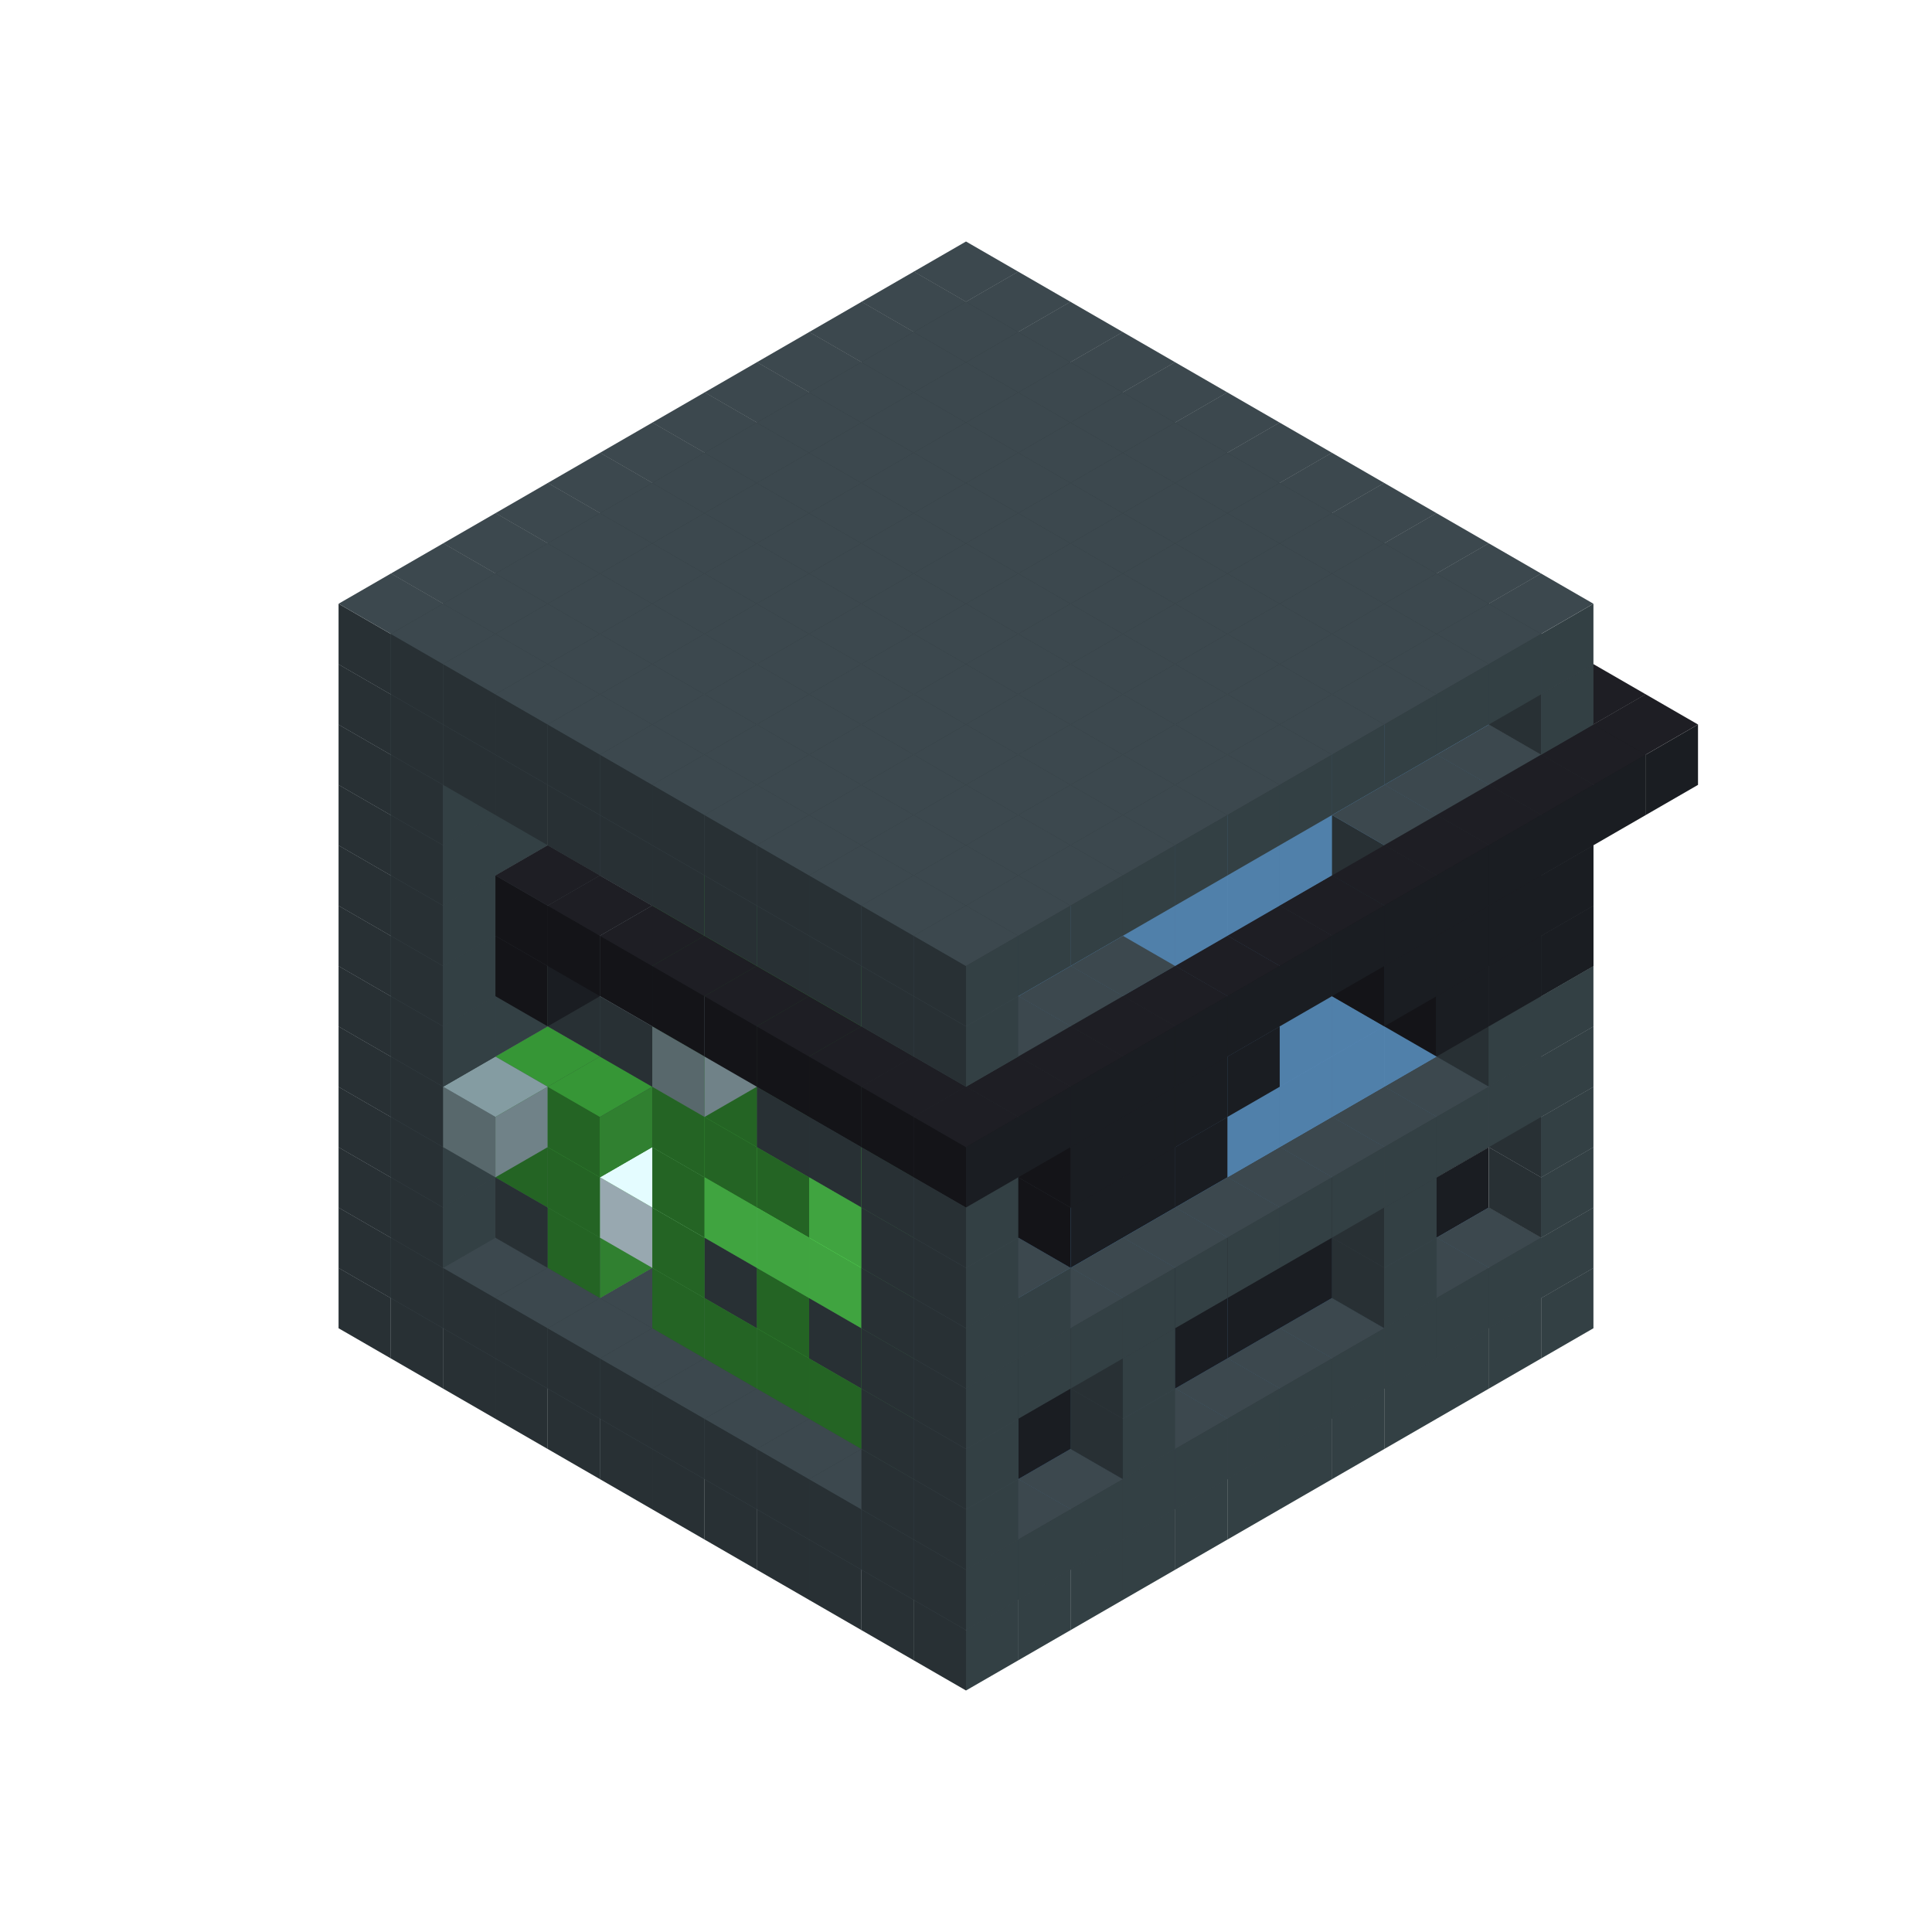 
<svg width='600' height='600' viewBox='4436371 5550000 3200000 3200000' xmlns='http://www.w3.org/2000/svg' xmlns:xlink='http://www.w3.org/1999/xlink'>
<use xlink:href='#v-0x00000009-1' transform='translate(983738,3600000)'/>
<use xlink:href='#v-0x00000009-1' transform='translate(1070341,3650000)'/>
<use xlink:href='#v-0x00000009-1' transform='translate(1156944,3700000)'/>
<use xlink:href='#v-0x00000009-1' transform='translate(1243547,3750000)'/>
<use xlink:href='#v-0x00000009-1' transform='translate(1330150,3800000)'/>
<use xlink:href='#v-0x00000009-1' transform='translate(1416753,3850000)'/>
<use xlink:href='#v-0x00000009-1' transform='translate(1503356,3900000)'/>
<use xlink:href='#v-0x00000009-1' transform='translate(1589959,3950000)'/>
<use xlink:href='#v-0x00000009-1' transform='translate(1676562,4000000)'/>
<use xlink:href='#v-0x00000009-1' transform='translate(1763165,4050000)'/>
<use xlink:href='#v-0x00000009-1' transform='translate(1849768,4100000)'/>
<use xlink:href='#v-0x00000009-1' transform='translate(2889004,3600000)'/>
<use xlink:href='#v-0x00000009-1' transform='translate(2802401,3650000)'/>
<use xlink:href='#v-0x00000009-1' transform='translate(2715798,3700000)'/>
<use xlink:href='#v-0x00000009-1' transform='translate(2629195,3750000)'/>
<use xlink:href='#v-0x00000009-1' transform='translate(2542592,3800000)'/>
<use xlink:href='#v-0x00000009-1' transform='translate(2455989,3850000)'/>
<use xlink:href='#v-0x00000009-1' transform='translate(2369386,3900000)'/>
<use xlink:href='#v-0x00000009-1' transform='translate(2282783,3950000)'/>
<use xlink:href='#v-0x00000009-1' transform='translate(2196180,4000000)'/>
<use xlink:href='#v-0x00000009-1' transform='translate(2109577,4050000)'/>
<use xlink:href='#v-0x00000009-1' transform='translate(2022974,4100000)'/>
<use xlink:href='#v-0x00000009-1' transform='translate(1936371,4150000)'/>
<use xlink:href='#v-0x00000009-1' transform='translate(983738,3500000)'/>
<use xlink:href='#v-0x00000009-1' transform='translate(1156944,3500000)'/>
<use xlink:href='#v-0x00000009-1' transform='translate(1070341,3550000)'/>
<use xlink:href='#v-0x00000009-1' transform='translate(1243547,3550000)'/>
<use xlink:href='#v-0x00000009-1' transform='translate(1156944,3600000)'/>
<use xlink:href='#v-0x00000009-1' transform='translate(1330150,3600000)'/>
<use xlink:href='#v-0x00000009-1' transform='translate(1243547,3650000)'/>
<use xlink:href='#v-0x00000009-1' transform='translate(1416753,3650000)'/>
<use xlink:href='#v-0x00000009-1' transform='translate(1330150,3700000)'/>
<use xlink:href='#v-0x00000009-1' transform='translate(1503356,3700000)'/>
<use xlink:href='#v-0x00000009-1' transform='translate(1416753,3750000)'/>
<use xlink:href='#v-0x00000009-1' transform='translate(1589959,3750000)'/>
<use xlink:href='#v-0x00000009-1' transform='translate(1503356,3800000)'/>
<use xlink:href='#v-0x00000009-1' transform='translate(1676562,3800000)'/>
<use xlink:href='#v-0x00000009-1' transform='translate(1589959,3850000)'/>
<use xlink:href='#v-0x00000009-1' transform='translate(1763165,3850000)'/>
<use xlink:href='#v-0x00000009-1' transform='translate(1676562,3900000)'/>
<use xlink:href='#v-0x00000009-1' transform='translate(1849768,3900000)'/>
<use xlink:href='#v-0x00000009-1' transform='translate(1763165,3950000)'/>
<use xlink:href='#v-0x00000009-2' transform='translate(2715798,3500000)'/>
<use xlink:href='#v-0x00000009-2' transform='translate(2629195,3550000)'/>
<use xlink:href='#v-0x00000009-2' transform='translate(2542592,3600000)'/>
<use xlink:href='#v-0x00000009-2' transform='translate(2455989,3650000)'/>
<use xlink:href='#v-0x00000009-2' transform='translate(2369386,3700000)'/>
<use xlink:href='#v-0x00000009-2' transform='translate(2282783,3750000)'/>
<use xlink:href='#v-0x00000009-2' transform='translate(2196180,3800000)'/>
<use xlink:href='#v-0x00000009-2' transform='translate(2109577,3850000)'/>
<use xlink:href='#v-0x00000009-2' transform='translate(2022974,3900000)'/>
<use xlink:href='#v-0x00000009-1' transform='translate(1936371,3950000)'/>
<use xlink:href='#v-0x00000009-1' transform='translate(1849768,4000000)'/>
<use xlink:href='#v-0x00000009-1' transform='translate(2889004,3500000)'/>
<use xlink:href='#v-0x00000009-1' transform='translate(2802401,3550000)'/>
<use xlink:href='#v-0x00000009-1' transform='translate(2715798,3600000)'/>
<use xlink:href='#v-0x00000009-1' transform='translate(2629195,3650000)'/>
<use xlink:href='#v-0x00000009-1' transform='translate(2542592,3700000)'/>
<use xlink:href='#v-0x00000009-1' transform='translate(2455989,3750000)'/>
<use xlink:href='#v-0x00000009-1' transform='translate(2369386,3800000)'/>
<use xlink:href='#v-0x00000009-1' transform='translate(2282783,3850000)'/>
<use xlink:href='#v-0x00000009-1' transform='translate(2196180,3900000)'/>
<use xlink:href='#v-0x00000009-1' transform='translate(2109577,3950000)'/>
<use xlink:href='#v-0x00000009-1' transform='translate(2022974,4000000)'/>
<use xlink:href='#v-0x00000009-1' transform='translate(1936371,4050000)'/>
<use xlink:href='#v-0x00000009-1' transform='translate(983738,3400000)'/>
<use xlink:href='#v-0x00000009-1' transform='translate(1156944,3400000)'/>
<use xlink:href='#v-0x00000009-1' transform='translate(1070341,3450000)'/>
<use xlink:href='#v-0x00000009-8' transform='translate(1330150,3400000)'/>
<use xlink:href='#v-0x00000009-8' transform='translate(1243547,3450000)'/>
<use xlink:href='#v-0x00000009-8' transform='translate(1416753,3450000)'/>
<use xlink:href='#v-0x00000009-6' transform='translate(1330150,3500000)'/>
<use xlink:href='#v-0x00000009-8' transform='translate(1503356,3500000)'/>
<use xlink:href='#v-0x00000009-8' transform='translate(1589959,3550000)'/>
<use xlink:href='#v-0x00000009-6' transform='translate(1503356,3600000)'/>
<use xlink:href='#v-0x00000009-8' transform='translate(1676562,3600000)'/>
<use xlink:href='#v-0x00000009-6' transform='translate(1589959,3650000)'/>
<use xlink:href='#v-0x00000009-8' transform='translate(1763165,3650000)'/>
<use xlink:href='#v-0x00000009-6' transform='translate(1676562,3700000)'/>
<use xlink:href='#v-0x00000009-8' transform='translate(1849768,3700000)'/>
<use xlink:href='#v-0x00000009-6' transform='translate(1763165,3750000)'/>
<use xlink:href='#v-0x00000009-8' transform='translate(1936371,3750000)'/>
<use xlink:href='#v-0x00000009-6' transform='translate(1849768,3800000)'/>
<use xlink:href='#v-0x00000009-4' transform='translate(2715798,3400000)'/>
<use xlink:href='#v-0x00000009-4' transform='translate(2629195,3450000)'/>
<use xlink:href='#v-0x00000009-4' transform='translate(2542592,3500000)'/>
<use xlink:href='#v-0x00000009-4' transform='translate(2455989,3550000)'/>
<use xlink:href='#v-0x00000009-4' transform='translate(2369386,3600000)'/>
<use xlink:href='#v-0x00000009-4' transform='translate(2282783,3650000)'/>
<use xlink:href='#v-0x00000009-4' transform='translate(2196180,3700000)'/>
<use xlink:href='#v-0x00000009-4' transform='translate(2109577,3750000)'/>
<use xlink:href='#v-0x00000009-4' transform='translate(2022974,3800000)'/>
<use xlink:href='#v-0x00000009-1' transform='translate(1936371,3850000)'/>
<use xlink:href='#v-0x00000009-1' transform='translate(1849768,3900000)'/>
<use xlink:href='#v-0x00000009-1' transform='translate(2889004,3400000)'/>
<use xlink:href='#v-0x00000009-1' transform='translate(2629195,3550000)'/>
<use xlink:href='#v-0x00000009-1' transform='translate(2196180,3800000)'/>
<use xlink:href='#v-0x00000009-1' transform='translate(1936371,3950000)'/>
<use xlink:href='#v-0x00000009-1' transform='translate(983738,3300000)'/>
<use xlink:href='#v-0x00000009-1' transform='translate(1156944,3300000)'/>
<use xlink:href='#v-0x00000009-1' transform='translate(1070341,3350000)'/>
<use xlink:href='#v-0x00000009-8' transform='translate(1330150,3300000)'/>
<use xlink:href='#v-0x00000009-6' transform='translate(1243547,3350000)'/>
<use xlink:href='#v-0x00000009-8' transform='translate(1416753,3350000)'/>
<use xlink:href='#v-0x00000009-6' transform='translate(1330150,3400000)'/>
<use xlink:href='#v-0x00000009-8' transform='translate(1503356,3400000)'/>
<use xlink:href='#v-0x00000009-10' transform='translate(1416753,3450000)'/>
<use xlink:href='#v-0x00000009-8' transform='translate(1589959,3450000)'/>
<use xlink:href='#v-0x00000009-6' transform='translate(1503356,3500000)'/>
<use xlink:href='#v-0x00000009-8' transform='translate(1676562,3500000)'/>
<use xlink:href='#v-0x00000009-8' transform='translate(1589959,3550000)'/>
<use xlink:href='#v-0x00000009-8' transform='translate(1763165,3550000)'/>
<use xlink:href='#v-0x00000009-6' transform='translate(1676562,3600000)'/>
<use xlink:href='#v-0x00000009-8' transform='translate(1849768,3600000)'/>
<use xlink:href='#v-0x00000009-8' transform='translate(1763165,3650000)'/>
<use xlink:href='#v-0x00000009-8' transform='translate(1936371,3650000)'/>
<use xlink:href='#v-0x00000009-6' transform='translate(1849768,3700000)'/>
<use xlink:href='#v-0x00000009-4' transform='translate(2715798,3300000)'/>
<use xlink:href='#v-0x00000009-4' transform='translate(2629195,3350000)'/>
<use xlink:href='#v-0x00000009-4' transform='translate(2542592,3400000)'/>
<use xlink:href='#v-0x00000009-4' transform='translate(2455989,3450000)'/>
<use xlink:href='#v-0x00000009-4' transform='translate(2369386,3500000)'/>
<use xlink:href='#v-0x00000009-4' transform='translate(2282783,3550000)'/>
<use xlink:href='#v-0x00000009-4' transform='translate(2196180,3600000)'/>
<use xlink:href='#v-0x00000009-4' transform='translate(2109577,3650000)'/>
<use xlink:href='#v-0x00000009-4' transform='translate(2022974,3700000)'/>
<use xlink:href='#v-0x00000009-1' transform='translate(1936371,3750000)'/>
<use xlink:href='#v-0x00000009-1' transform='translate(1849768,3800000)'/>
<use xlink:href='#v-0x00000009-1' transform='translate(2889004,3300000)'/>
<use xlink:href='#v-0x00000009-1' transform='translate(2629195,3450000)'/>
<use xlink:href='#v-0x00000009-1' transform='translate(2196180,3700000)'/>
<use xlink:href='#v-0x00000009-1' transform='translate(1936371,3850000)'/>
<use xlink:href='#v-0x00000009-1' transform='translate(983738,3200000)'/>
<use xlink:href='#v-0x00000009-1' transform='translate(1156944,3200000)'/>
<use xlink:href='#v-0x00000009-1' transform='translate(1070341,3250000)'/>
<use xlink:href='#v-0x00000009-8' transform='translate(1330150,3200000)'/>
<use xlink:href='#v-0x00000009-6' transform='translate(1243547,3250000)'/>
<use xlink:href='#v-0x00000009-9' transform='translate(1156944,3300000)'/>
<use xlink:href='#v-0x00000009-8' transform='translate(1416753,3250000)'/>
<use xlink:href='#v-0x00000009-6' transform='translate(1330150,3300000)'/>
<use xlink:href='#v-0x00000009-8' transform='translate(1503356,3300000)'/>
<use xlink:href='#v-0x00000009-8' transform='translate(1589959,3350000)'/>
<use xlink:href='#v-0x00000009-6' transform='translate(1503356,3400000)'/>
<use xlink:href='#v-0x00000009-8' transform='translate(1676562,3400000)'/>
<use xlink:href='#v-0x00000009-7' transform='translate(1589959,3450000)'/>
<use xlink:href='#v-0x00000009-8' transform='translate(1763165,3450000)'/>
<use xlink:href='#v-0x00000009-7' transform='translate(1676562,3500000)'/>
<use xlink:href='#v-0x00000009-8' transform='translate(1849768,3500000)'/>
<use xlink:href='#v-0x00000009-7' transform='translate(1763165,3550000)'/>
<use xlink:href='#v-0x00000009-8' transform='translate(1936371,3550000)'/>
<use xlink:href='#v-0x00000009-6' transform='translate(1849768,3600000)'/>
<use xlink:href='#v-0x00000009-2' transform='translate(2715798,3200000)'/>
<use xlink:href='#v-0x00000009-2' transform='translate(2629195,3250000)'/>
<use xlink:href='#v-0x00000009-2' transform='translate(2542592,3300000)'/>
<use xlink:href='#v-0x00000009-2' transform='translate(2455989,3350000)'/>
<use xlink:href='#v-0x00000009-2' transform='translate(2369386,3400000)'/>
<use xlink:href='#v-0x00000009-2' transform='translate(2282783,3450000)'/>
<use xlink:href='#v-0x00000009-2' transform='translate(2196180,3500000)'/>
<use xlink:href='#v-0x00000009-2' transform='translate(2109577,3550000)'/>
<use xlink:href='#v-0x00000009-2' transform='translate(2022974,3600000)'/>
<use xlink:href='#v-0x00000009-1' transform='translate(1936371,3650000)'/>
<use xlink:href='#v-0x00000009-1' transform='translate(1849768,3700000)'/>
<use xlink:href='#v-0x00000009-1' transform='translate(2889004,3200000)'/>
<use xlink:href='#v-0x00000009-1' transform='translate(2802401,3250000)'/>
<use xlink:href='#v-0x00000009-1' transform='translate(2715798,3300000)'/>
<use xlink:href='#v-0x00000009-1' transform='translate(2629195,3350000)'/>
<use xlink:href='#v-0x00000009-1' transform='translate(2542592,3400000)'/>
<use xlink:href='#v-0x00000009-1' transform='translate(2455989,3450000)'/>
<use xlink:href='#v-0x00000009-1' transform='translate(2369386,3500000)'/>
<use xlink:href='#v-0x00000009-1' transform='translate(2282783,3550000)'/>
<use xlink:href='#v-0x00000009-1' transform='translate(2196180,3600000)'/>
<use xlink:href='#v-0x00000009-1' transform='translate(2109577,3650000)'/>
<use xlink:href='#v-0x00000009-1' transform='translate(2022974,3700000)'/>
<use xlink:href='#v-0x00000009-1' transform='translate(1936371,3750000)'/>
<use xlink:href='#v-0x00000009-1' transform='translate(983738,3100000)'/>
<use xlink:href='#v-0x00000009-1' transform='translate(1156944,3100000)'/>
<use xlink:href='#v-0x00000009-1' transform='translate(1070341,3150000)'/>
<use xlink:href='#v-0x00000009-8' transform='translate(1330150,3100000)'/>
<use xlink:href='#v-0x00000009-8' transform='translate(1416753,3150000)'/>
<use xlink:href='#v-0x00000009-8' transform='translate(1503356,3200000)'/>
<use xlink:href='#v-0x00000009-8' transform='translate(1589959,3250000)'/>
<use xlink:href='#v-0x00000009-6' transform='translate(1503356,3300000)'/>
<use xlink:href='#v-0x00000009-8' transform='translate(1676562,3300000)'/>
<use xlink:href='#v-0x00000009-6' transform='translate(1589959,3350000)'/>
<use xlink:href='#v-0x00000009-8' transform='translate(1763165,3350000)'/>
<use xlink:href='#v-0x00000009-6' transform='translate(1676562,3400000)'/>
<use xlink:href='#v-0x00000009-8' transform='translate(1849768,3400000)'/>
<use xlink:href='#v-0x00000009-7' transform='translate(1763165,3450000)'/>
<use xlink:href='#v-0x00000009-8' transform='translate(1936371,3450000)'/>
<use xlink:href='#v-0x00000009-6' transform='translate(1849768,3500000)'/>
<use xlink:href='#v-0x00000009-2' transform='translate(2715798,3100000)'/>
<use xlink:href='#v-0x00000009-2' transform='translate(2629195,3150000)'/>
<use xlink:href='#v-0x00000009-2' transform='translate(2542592,3200000)'/>
<use xlink:href='#v-0x00000009-2' transform='translate(2455989,3250000)'/>
<use xlink:href='#v-0x00000009-2' transform='translate(2369386,3300000)'/>
<use xlink:href='#v-0x00000009-2' transform='translate(2282783,3350000)'/>
<use xlink:href='#v-0x00000009-2' transform='translate(2196180,3400000)'/>
<use xlink:href='#v-0x00000009-2' transform='translate(2109577,3450000)'/>
<use xlink:href='#v-0x00000009-2' transform='translate(2022974,3500000)'/>
<use xlink:href='#v-0x00000009-1' transform='translate(1936371,3550000)'/>
<use xlink:href='#v-0x00000009-1' transform='translate(1849768,3600000)'/>
<use xlink:href='#v-0x00000009-1' transform='translate(2889004,3100000)'/>
<use xlink:href='#v-0x00000009-1' transform='translate(2802401,3150000)'/>
<use xlink:href='#v-0x00000009-1' transform='translate(2022974,3600000)'/>
<use xlink:href='#v-0x00000009-1' transform='translate(1936371,3650000)'/>
<use xlink:href='#v-0x00000009-1' transform='translate(983738,3000000)'/>
<use xlink:href='#v-0x00000009-1' transform='translate(1156944,3000000)'/>
<use xlink:href='#v-0x00000009-1' transform='translate(1070341,3050000)'/>
<use xlink:href='#v-0x00000009-8' transform='translate(1330150,3000000)'/>
<use xlink:href='#v-0x00000009-8' transform='translate(1416753,3050000)'/>
<use xlink:href='#v-0x00000009-8' transform='translate(1503356,3100000)'/>
<use xlink:href='#v-0x00000009-8' transform='translate(1589959,3150000)'/>
<use xlink:href='#v-0x00000009-6' transform='translate(1503356,3200000)'/>
<use xlink:href='#v-0x00000009-8' transform='translate(1676562,3200000)'/>
<use xlink:href='#v-0x00000009-6' transform='translate(1589959,3250000)'/>
<use xlink:href='#v-0x00000009-8' transform='translate(1763165,3250000)'/>
<use xlink:href='#v-0x00000009-8' transform='translate(1676562,3300000)'/>
<use xlink:href='#v-0x00000009-8' transform='translate(1849768,3300000)'/>
<use xlink:href='#v-0x00000009-8' transform='translate(1763165,3350000)'/>
<use xlink:href='#v-0x00000009-8' transform='translate(1936371,3350000)'/>
<use xlink:href='#v-0x00000009-6' transform='translate(1849768,3400000)'/>
<use xlink:href='#v-0x00000009-2' transform='translate(2715798,3000000)'/>
<use xlink:href='#v-0x00000009-2' transform='translate(2629195,3050000)'/>
<use xlink:href='#v-0x00000009-2' transform='translate(2542592,3100000)'/>
<use xlink:href='#v-0x00000009-2' transform='translate(2455989,3150000)'/>
<use xlink:href='#v-0x00000009-2' transform='translate(2369386,3200000)'/>
<use xlink:href='#v-0x00000009-2' transform='translate(2282783,3250000)'/>
<use xlink:href='#v-0x00000009-2' transform='translate(2196180,3300000)'/>
<use xlink:href='#v-0x00000009-2' transform='translate(2109577,3350000)'/>
<use xlink:href='#v-0x00000009-2' transform='translate(2022974,3400000)'/>
<use xlink:href='#v-0x00000009-1' transform='translate(1936371,3450000)'/>
<use xlink:href='#v-0x00000009-1' transform='translate(1849768,3500000)'/>
<use xlink:href='#v-0x00000009-1' transform='translate(2889004,3000000)'/>
<use xlink:href='#v-0x00000009-1' transform='translate(1936371,3550000)'/>
<use xlink:href='#v-0x00000009-1' transform='translate(983738,2900000)'/>
<use xlink:href='#v-0x00000009-1' transform='translate(1156944,2900000)'/>
<use xlink:href='#v-0x00000009-1' transform='translate(1070341,2950000)'/>
<use xlink:href='#v-0x00000009-8' transform='translate(1330150,2900000)'/>
<use xlink:href='#v-0x00000009-8' transform='translate(1416753,2950000)'/>
<use xlink:href='#v-0x00000009-10' transform='translate(1330150,3000000)'/>
<use xlink:href='#v-0x00000009-8' transform='translate(1503356,3000000)'/>
<use xlink:href='#v-0x00000009-10' transform='translate(1416753,3050000)'/>
<use xlink:href='#v-0x00000009-8' transform='translate(1589959,3050000)'/>
<use xlink:href='#v-0x00000009-6' transform='translate(1503356,3100000)'/>
<use xlink:href='#v-0x00000009-8' transform='translate(1676562,3100000)'/>
<use xlink:href='#v-0x00000009-6' transform='translate(1589959,3150000)'/>
<use xlink:href='#v-0x00000009-9' transform='translate(1503356,3200000)'/>
<use xlink:href='#v-0x00000009-8' transform='translate(1763165,3150000)'/>
<use xlink:href='#v-0x00000009-8' transform='translate(1676562,3200000)'/>
<use xlink:href='#v-0x00000009-8' transform='translate(1849768,3200000)'/>
<use xlink:href='#v-0x00000009-8' transform='translate(1763165,3250000)'/>
<use xlink:href='#v-0x00000009-8' transform='translate(1936371,3250000)'/>
<use xlink:href='#v-0x00000009-6' transform='translate(1849768,3300000)'/>
<use xlink:href='#v-0x00000009-2' transform='translate(2715798,2900000)'/>
<use xlink:href='#v-0x00000009-2' transform='translate(2629195,2950000)'/>
<use xlink:href='#v-0x00000009-2' transform='translate(2542592,3000000)'/>
<use xlink:href='#v-0x00000009-2' transform='translate(2455989,3050000)'/>
<use xlink:href='#v-0x00000009-2' transform='translate(2369386,3100000)'/>
<use xlink:href='#v-0x00000009-2' transform='translate(2282783,3150000)'/>
<use xlink:href='#v-0x00000009-2' transform='translate(2196180,3200000)'/>
<use xlink:href='#v-0x00000009-2' transform='translate(2109577,3250000)'/>
<use xlink:href='#v-0x00000009-2' transform='translate(2022974,3300000)'/>
<use xlink:href='#v-0x00000009-1' transform='translate(1936371,3350000)'/>
<use xlink:href='#v-0x00000009-1' transform='translate(1849768,3400000)'/>
<use xlink:href='#v-0x00000009-1' transform='translate(2889004,2900000)'/>
<use xlink:href='#v-0x00000009-1' transform='translate(2802401,2950000)'/>
<use xlink:href='#v-0x00000009-1' transform='translate(2715798,3000000)'/>
<use xlink:href='#v-0x00000009-1' transform='translate(2629195,3050000)'/>
<use xlink:href='#v-0x00000009-1' transform='translate(2196180,3300000)'/>
<use xlink:href='#v-0x00000009-1' transform='translate(2109577,3350000)'/>
<use xlink:href='#v-0x00000009-1' transform='translate(2022974,3400000)'/>
<use xlink:href='#v-0x00000009-1' transform='translate(1936371,3450000)'/>
<use xlink:href='#v-0x00000009-5' transform='translate(2889004,3000000)'/>
<use xlink:href='#v-0x00000009-5' transform='translate(2802401,3050000)'/>
<use xlink:href='#v-0x00000009-5' transform='translate(2715798,3100000)'/>
<use xlink:href='#v-0x00000009-5' transform='translate(2282783,3350000)'/>
<use xlink:href='#v-0x00000009-5' transform='translate(2196180,3400000)'/>
<use xlink:href='#v-0x00000009-5' transform='translate(2109577,3450000)'/>
<use xlink:href='#v-0x00000009-1' transform='translate(983738,2800000)'/>
<use xlink:href='#v-0x00000009-1' transform='translate(1156944,2800000)'/>
<use xlink:href='#v-0x00000009-1' transform='translate(1070341,2850000)'/>
<use xlink:href='#v-0x00000009-8' transform='translate(1330150,2800000)'/>
<use xlink:href='#v-0x00000009-8' transform='translate(1416753,2850000)'/>
<use xlink:href='#v-0x00000009-5' transform='translate(2369386,2400000)'/>
<use xlink:href='#v-0x00000009-8' transform='translate(1503356,2900000)'/>
<use xlink:href='#v-0x00000009-5' transform='translate(1243547,3050000)'/>
<use xlink:href='#v-0x00000009-8' transform='translate(1589959,2950000)'/>
<use xlink:href='#v-0x00000009-6' transform='translate(1503356,3000000)'/>
<use xlink:href='#v-0x00000009-8' transform='translate(1676562,3000000)'/>
<use xlink:href='#v-0x00000009-6' transform='translate(1589959,3050000)'/>
<use xlink:href='#v-0x00000009-8' transform='translate(1763165,3050000)'/>
<use xlink:href='#v-0x00000009-6' transform='translate(1676562,3100000)'/>
<use xlink:href='#v-0x00000009-8' transform='translate(1849768,3100000)'/>
<use xlink:href='#v-0x00000009-6' transform='translate(1763165,3150000)'/>
<use xlink:href='#v-0x00000009-8' transform='translate(1936371,3150000)'/>
<use xlink:href='#v-0x00000009-6' transform='translate(1849768,3200000)'/>
<use xlink:href='#v-0x00000009-2' transform='translate(2715798,2800000)'/>
<use xlink:href='#v-0x00000009-2' transform='translate(2629195,2850000)'/>
<use xlink:href='#v-0x00000009-2' transform='translate(2542592,2900000)'/>
<use xlink:href='#v-0x00000009-2' transform='translate(2455989,2950000)'/>
<use xlink:href='#v-0x00000009-2' transform='translate(2369386,3000000)'/>
<use xlink:href='#v-0x00000009-2' transform='translate(2282783,3050000)'/>
<use xlink:href='#v-0x00000009-2' transform='translate(2196180,3100000)'/>
<use xlink:href='#v-0x00000009-2' transform='translate(2109577,3150000)'/>
<use xlink:href='#v-0x00000009-2' transform='translate(2022974,3200000)'/>
<use xlink:href='#v-0x00000009-1' transform='translate(1936371,3250000)'/>
<use xlink:href='#v-0x00000009-1' transform='translate(1849768,3300000)'/>
<use xlink:href='#v-0x00000009-1' transform='translate(2889004,2800000)'/>
<use xlink:href='#v-0x00000009-1' transform='translate(2802401,2850000)'/>
<use xlink:href='#v-0x00000009-3' transform='translate(2715798,2900000)'/>
<use xlink:href='#v-0x00000009-3' transform='translate(2629195,2950000)'/>
<use xlink:href='#v-0x00000009-1' transform='translate(2542592,3000000)'/>
<use xlink:href='#v-0x00000009-1' transform='translate(2282783,3150000)'/>
<use xlink:href='#v-0x00000009-3' transform='translate(2196180,3200000)'/>
<use xlink:href='#v-0x00000009-3' transform='translate(2109577,3250000)'/>
<use xlink:href='#v-0x00000009-1' transform='translate(2022974,3300000)'/>
<use xlink:href='#v-0x00000009-1' transform='translate(1936371,3350000)'/>
<use xlink:href='#v-0x00000009-5' transform='translate(2889004,2900000)'/>
<use xlink:href='#v-0x00000009-5' transform='translate(2802401,2950000)'/>
<use xlink:href='#v-0x00000009-5' transform='translate(2715798,3000000)'/>
<use xlink:href='#v-0x00000009-5' transform='translate(2629195,3050000)'/>
<use xlink:href='#v-0x00000009-5' transform='translate(2369386,3200000)'/>
<use xlink:href='#v-0x00000009-5' transform='translate(2282783,3250000)'/>
<use xlink:href='#v-0x00000009-5' transform='translate(2196180,3300000)'/>
<use xlink:href='#v-0x00000009-5' transform='translate(2109577,3350000)'/>
<use xlink:href='#v-0x00000009-1' transform='translate(983738,2700000)'/>
<use xlink:href='#v-0x00000009-1' transform='translate(1156944,2700000)'/>
<use xlink:href='#v-0x00000009-1' transform='translate(1070341,2750000)'/>
<use xlink:href='#v-0x00000009-8' transform='translate(1330150,2700000)'/>
<use xlink:href='#v-0x00000009-8' transform='translate(1416753,2750000)'/>
<use xlink:href='#v-0x00000009-5' transform='translate(2369386,2300000)'/>
<use xlink:href='#v-0x00000009-8' transform='translate(1503356,2800000)'/>
<use xlink:href='#v-0x00000009-5' transform='translate(1243547,2950000)'/>
<use xlink:href='#v-0x00000009-5' transform='translate(2455989,2350000)'/>
<use xlink:href='#v-0x00000009-8' transform='translate(1589959,2850000)'/>
<use xlink:href='#v-0x00000009-5' transform='translate(1330150,3000000)'/>
<use xlink:href='#v-0x00000009-5' transform='translate(2542592,2400000)'/>
<use xlink:href='#v-0x00000009-8' transform='translate(1676562,2900000)'/>
<use xlink:href='#v-0x00000009-5' transform='translate(1416753,3050000)'/>
<use xlink:href='#v-0x00000009-5' transform='translate(2629195,2450000)'/>
<use xlink:href='#v-0x00000009-8' transform='translate(1763165,2950000)'/>
<use xlink:href='#v-0x00000009-5' transform='translate(1503356,3100000)'/>
<use xlink:href='#v-0x00000009-5' transform='translate(2715798,2500000)'/>
<use xlink:href='#v-0x00000009-8' transform='translate(1849768,3000000)'/>
<use xlink:href='#v-0x00000009-5' transform='translate(1589959,3150000)'/>
<use xlink:href='#v-0x00000009-5' transform='translate(2802401,2550000)'/>
<use xlink:href='#v-0x00000009-8' transform='translate(1936371,3050000)'/>
<use xlink:href='#v-0x00000009-5' transform='translate(1676562,3200000)'/>
<use xlink:href='#v-0x00000009-5' transform='translate(2889004,2600000)'/>
<use xlink:href='#v-0x00000009-2' transform='translate(2715798,2700000)'/>
<use xlink:href='#v-0x00000009-2' transform='translate(2629195,2750000)'/>
<use xlink:href='#v-0x00000009-2' transform='translate(2542592,2800000)'/>
<use xlink:href='#v-0x00000009-2' transform='translate(2455989,2850000)'/>
<use xlink:href='#v-0x00000009-2' transform='translate(2369386,2900000)'/>
<use xlink:href='#v-0x00000009-2' transform='translate(2282783,2950000)'/>
<use xlink:href='#v-0x00000009-2' transform='translate(2196180,3000000)'/>
<use xlink:href='#v-0x00000009-2' transform='translate(2109577,3050000)'/>
<use xlink:href='#v-0x00000009-2' transform='translate(2022974,3100000)'/>
<use xlink:href='#v-0x00000009-1' transform='translate(1936371,3150000)'/>
<use xlink:href='#v-0x00000009-1' transform='translate(1849768,3200000)'/>
<use xlink:href='#v-0x00000009-5' transform='translate(1763165,3250000)'/>
<use xlink:href='#v-0x00000009-5' transform='translate(2975607,2650000)'/>
<use xlink:href='#v-0x00000009-1' transform='translate(2889004,2700000)'/>
<use xlink:href='#v-0x00000009-1' transform='translate(2802401,2750000)'/>
<use xlink:href='#v-0x00000009-1' transform='translate(2715798,2800000)'/>
<use xlink:href='#v-0x00000009-1' transform='translate(2629195,2850000)'/>
<use xlink:href='#v-0x00000009-1' transform='translate(2196180,3100000)'/>
<use xlink:href='#v-0x00000009-1' transform='translate(2109577,3150000)'/>
<use xlink:href='#v-0x00000009-1' transform='translate(2022974,3200000)'/>
<use xlink:href='#v-0x00000009-1' transform='translate(1936371,3250000)'/>
<use xlink:href='#v-0x00000009-5' transform='translate(1849768,3300000)'/>
<use xlink:href='#v-0x00000009-5' transform='translate(3062210,2700000)'/>
<use xlink:href='#v-0x00000009-5' transform='translate(2975607,2750000)'/>
<use xlink:href='#v-0x00000009-5' transform='translate(2889004,2800000)'/>
<use xlink:href='#v-0x00000009-5' transform='translate(2802401,2850000)'/>
<use xlink:href='#v-0x00000009-5' transform='translate(2715798,2900000)'/>
<use xlink:href='#v-0x00000009-5' transform='translate(2629195,2950000)'/>
<use xlink:href='#v-0x00000009-5' transform='translate(2542592,3000000)'/>
<use xlink:href='#v-0x00000009-5' transform='translate(2455989,3050000)'/>
<use xlink:href='#v-0x00000009-5' transform='translate(2369386,3100000)'/>
<use xlink:href='#v-0x00000009-5' transform='translate(2282783,3150000)'/>
<use xlink:href='#v-0x00000009-5' transform='translate(2196180,3200000)'/>
<use xlink:href='#v-0x00000009-5' transform='translate(2109577,3250000)'/>
<use xlink:href='#v-0x00000009-5' transform='translate(2022974,3300000)'/>
<use xlink:href='#v-0x00000009-5' transform='translate(1936371,3350000)'/>
<use xlink:href='#v-0x00000009-1' transform='translate(983738,2600000)'/>
<use xlink:href='#v-0x00000009-1' transform='translate(1156944,2600000)'/>
<use xlink:href='#v-0x00000009-1' transform='translate(1070341,2650000)'/>
<use xlink:href='#v-0x00000009-1' transform='translate(1243547,2650000)'/>
<use xlink:href='#v-0x00000009-1' transform='translate(1156944,2700000)'/>
<use xlink:href='#v-0x00000009-1' transform='translate(1330150,2700000)'/>
<use xlink:href='#v-0x00000009-1' transform='translate(1243547,2750000)'/>
<use xlink:href='#v-0x00000009-1' transform='translate(1416753,2750000)'/>
<use xlink:href='#v-0x00000009-1' transform='translate(1330150,2800000)'/>
<use xlink:href='#v-0x00000009-1' transform='translate(1503356,2800000)'/>
<use xlink:href='#v-0x00000009-1' transform='translate(1416753,2850000)'/>
<use xlink:href='#v-0x00000009-1' transform='translate(1589959,2850000)'/>
<use xlink:href='#v-0x00000009-1' transform='translate(1503356,2900000)'/>
<use xlink:href='#v-0x00000009-1' transform='translate(1676562,2900000)'/>
<use xlink:href='#v-0x00000009-1' transform='translate(1589959,2950000)'/>
<use xlink:href='#v-0x00000009-1' transform='translate(1763165,2950000)'/>
<use xlink:href='#v-0x00000009-1' transform='translate(1676562,3000000)'/>
<use xlink:href='#v-0x00000009-1' transform='translate(1849768,3000000)'/>
<use xlink:href='#v-0x00000009-1' transform='translate(1763165,3050000)'/>
<use xlink:href='#v-0x00000009-2' transform='translate(2715798,2600000)'/>
<use xlink:href='#v-0x00000009-2' transform='translate(2629195,2650000)'/>
<use xlink:href='#v-0x00000009-2' transform='translate(2542592,2700000)'/>
<use xlink:href='#v-0x00000009-2' transform='translate(2455989,2750000)'/>
<use xlink:href='#v-0x00000009-2' transform='translate(2369386,2800000)'/>
<use xlink:href='#v-0x00000009-2' transform='translate(2282783,2850000)'/>
<use xlink:href='#v-0x00000009-2' transform='translate(2196180,2900000)'/>
<use xlink:href='#v-0x00000009-2' transform='translate(2109577,2950000)'/>
<use xlink:href='#v-0x00000009-2' transform='translate(2022974,3000000)'/>
<use xlink:href='#v-0x00000009-1' transform='translate(1936371,3050000)'/>
<use xlink:href='#v-0x00000009-1' transform='translate(1849768,3100000)'/>
<use xlink:href='#v-0x00000009-1' transform='translate(2889004,2600000)'/>
<use xlink:href='#v-0x00000009-1' transform='translate(1936371,3150000)'/>
<use xlink:href='#v-0x00000009-1' transform='translate(1936371,1950000)'/>
<use xlink:href='#v-0x00000009-1' transform='translate(1849768,2000000)'/>
<use xlink:href='#v-0x00000009-1' transform='translate(1763165,2050000)'/>
<use xlink:href='#v-0x00000009-1' transform='translate(1676562,2100000)'/>
<use xlink:href='#v-0x00000009-1' transform='translate(1589959,2150000)'/>
<use xlink:href='#v-0x00000009-1' transform='translate(1503356,2200000)'/>
<use xlink:href='#v-0x00000009-1' transform='translate(1416753,2250000)'/>
<use xlink:href='#v-0x00000009-1' transform='translate(1330150,2300000)'/>
<use xlink:href='#v-0x00000009-1' transform='translate(1243547,2350000)'/>
<use xlink:href='#v-0x00000009-1' transform='translate(1156944,2400000)'/>
<use xlink:href='#v-0x00000009-1' transform='translate(1070341,2450000)'/>
<use xlink:href='#v-0x00000009-1' transform='translate(983738,2500000)'/>
<use xlink:href='#v-0x00000009-1' transform='translate(2022974,2000000)'/>
<use xlink:href='#v-0x00000009-1' transform='translate(1936371,2050000)'/>
<use xlink:href='#v-0x00000009-1' transform='translate(1849768,2100000)'/>
<use xlink:href='#v-0x00000009-1' transform='translate(1763165,2150000)'/>
<use xlink:href='#v-0x00000009-1' transform='translate(1676562,2200000)'/>
<use xlink:href='#v-0x00000009-1' transform='translate(1589959,2250000)'/>
<use xlink:href='#v-0x00000009-1' transform='translate(1503356,2300000)'/>
<use xlink:href='#v-0x00000009-1' transform='translate(1416753,2350000)'/>
<use xlink:href='#v-0x00000009-1' transform='translate(1330150,2400000)'/>
<use xlink:href='#v-0x00000009-1' transform='translate(1243547,2450000)'/>
<use xlink:href='#v-0x00000009-1' transform='translate(1156944,2500000)'/>
<use xlink:href='#v-0x00000009-1' transform='translate(1070341,2550000)'/>
<use xlink:href='#v-0x00000009-1' transform='translate(2109577,2050000)'/>
<use xlink:href='#v-0x00000009-1' transform='translate(2022974,2100000)'/>
<use xlink:href='#v-0x00000009-1' transform='translate(1936371,2150000)'/>
<use xlink:href='#v-0x00000009-1' transform='translate(1849768,2200000)'/>
<use xlink:href='#v-0x00000009-1' transform='translate(1763165,2250000)'/>
<use xlink:href='#v-0x00000009-1' transform='translate(1676562,2300000)'/>
<use xlink:href='#v-0x00000009-1' transform='translate(1589959,2350000)'/>
<use xlink:href='#v-0x00000009-1' transform='translate(1503356,2400000)'/>
<use xlink:href='#v-0x00000009-1' transform='translate(1416753,2450000)'/>
<use xlink:href='#v-0x00000009-1' transform='translate(1330150,2500000)'/>
<use xlink:href='#v-0x00000009-1' transform='translate(1243547,2550000)'/>
<use xlink:href='#v-0x00000009-1' transform='translate(1156944,2600000)'/>
<use xlink:href='#v-0x00000009-1' transform='translate(2196180,2100000)'/>
<use xlink:href='#v-0x00000009-1' transform='translate(2109577,2150000)'/>
<use xlink:href='#v-0x00000009-1' transform='translate(2022974,2200000)'/>
<use xlink:href='#v-0x00000009-1' transform='translate(1936371,2250000)'/>
<use xlink:href='#v-0x00000009-1' transform='translate(1849768,2300000)'/>
<use xlink:href='#v-0x00000009-1' transform='translate(1763165,2350000)'/>
<use xlink:href='#v-0x00000009-1' transform='translate(1676562,2400000)'/>
<use xlink:href='#v-0x00000009-1' transform='translate(1589959,2450000)'/>
<use xlink:href='#v-0x00000009-1' transform='translate(1503356,2500000)'/>
<use xlink:href='#v-0x00000009-1' transform='translate(1416753,2550000)'/>
<use xlink:href='#v-0x00000009-1' transform='translate(1330150,2600000)'/>
<use xlink:href='#v-0x00000009-1' transform='translate(1243547,2650000)'/>
<use xlink:href='#v-0x00000009-1' transform='translate(2282783,2150000)'/>
<use xlink:href='#v-0x00000009-1' transform='translate(2196180,2200000)'/>
<use xlink:href='#v-0x00000009-1' transform='translate(2109577,2250000)'/>
<use xlink:href='#v-0x00000009-1' transform='translate(2022974,2300000)'/>
<use xlink:href='#v-0x00000009-1' transform='translate(1936371,2350000)'/>
<use xlink:href='#v-0x00000009-1' transform='translate(1849768,2400000)'/>
<use xlink:href='#v-0x00000009-1' transform='translate(1763165,2450000)'/>
<use xlink:href='#v-0x00000009-1' transform='translate(1676562,2500000)'/>
<use xlink:href='#v-0x00000009-1' transform='translate(1589959,2550000)'/>
<use xlink:href='#v-0x00000009-1' transform='translate(1503356,2600000)'/>
<use xlink:href='#v-0x00000009-1' transform='translate(1416753,2650000)'/>
<use xlink:href='#v-0x00000009-1' transform='translate(1330150,2700000)'/>
<use xlink:href='#v-0x00000009-1' transform='translate(2369386,2200000)'/>
<use xlink:href='#v-0x00000009-1' transform='translate(2282783,2250000)'/>
<use xlink:href='#v-0x00000009-1' transform='translate(2196180,2300000)'/>
<use xlink:href='#v-0x00000009-1' transform='translate(2109577,2350000)'/>
<use xlink:href='#v-0x00000009-1' transform='translate(2022974,2400000)'/>
<use xlink:href='#v-0x00000009-1' transform='translate(1936371,2450000)'/>
<use xlink:href='#v-0x00000009-1' transform='translate(1849768,2500000)'/>
<use xlink:href='#v-0x00000009-1' transform='translate(1763165,2550000)'/>
<use xlink:href='#v-0x00000009-1' transform='translate(1676562,2600000)'/>
<use xlink:href='#v-0x00000009-1' transform='translate(1589959,2650000)'/>
<use xlink:href='#v-0x00000009-1' transform='translate(1503356,2700000)'/>
<use xlink:href='#v-0x00000009-1' transform='translate(1416753,2750000)'/>
<use xlink:href='#v-0x00000009-1' transform='translate(2455989,2250000)'/>
<use xlink:href='#v-0x00000009-1' transform='translate(2369386,2300000)'/>
<use xlink:href='#v-0x00000009-1' transform='translate(2282783,2350000)'/>
<use xlink:href='#v-0x00000009-1' transform='translate(2196180,2400000)'/>
<use xlink:href='#v-0x00000009-1' transform='translate(2109577,2450000)'/>
<use xlink:href='#v-0x00000009-1' transform='translate(2022974,2500000)'/>
<use xlink:href='#v-0x00000009-1' transform='translate(1936371,2550000)'/>
<use xlink:href='#v-0x00000009-1' transform='translate(1849768,2600000)'/>
<use xlink:href='#v-0x00000009-1' transform='translate(1763165,2650000)'/>
<use xlink:href='#v-0x00000009-1' transform='translate(1676562,2700000)'/>
<use xlink:href='#v-0x00000009-1' transform='translate(1589959,2750000)'/>
<use xlink:href='#v-0x00000009-1' transform='translate(1503356,2800000)'/>
<use xlink:href='#v-0x00000009-1' transform='translate(2542592,2300000)'/>
<use xlink:href='#v-0x00000009-1' transform='translate(2455989,2350000)'/>
<use xlink:href='#v-0x00000009-1' transform='translate(2369386,2400000)'/>
<use xlink:href='#v-0x00000009-1' transform='translate(2282783,2450000)'/>
<use xlink:href='#v-0x00000009-1' transform='translate(2196180,2500000)'/>
<use xlink:href='#v-0x00000009-1' transform='translate(2109577,2550000)'/>
<use xlink:href='#v-0x00000009-1' transform='translate(2022974,2600000)'/>
<use xlink:href='#v-0x00000009-1' transform='translate(1936371,2650000)'/>
<use xlink:href='#v-0x00000009-1' transform='translate(1849768,2700000)'/>
<use xlink:href='#v-0x00000009-1' transform='translate(1763165,2750000)'/>
<use xlink:href='#v-0x00000009-1' transform='translate(1676562,2800000)'/>
<use xlink:href='#v-0x00000009-1' transform='translate(1589959,2850000)'/>
<use xlink:href='#v-0x00000009-1' transform='translate(2629195,2350000)'/>
<use xlink:href='#v-0x00000009-1' transform='translate(2542592,2400000)'/>
<use xlink:href='#v-0x00000009-1' transform='translate(2455989,2450000)'/>
<use xlink:href='#v-0x00000009-1' transform='translate(2369386,2500000)'/>
<use xlink:href='#v-0x00000009-1' transform='translate(2282783,2550000)'/>
<use xlink:href='#v-0x00000009-1' transform='translate(2196180,2600000)'/>
<use xlink:href='#v-0x00000009-1' transform='translate(2109577,2650000)'/>
<use xlink:href='#v-0x00000009-1' transform='translate(2022974,2700000)'/>
<use xlink:href='#v-0x00000009-1' transform='translate(1936371,2750000)'/>
<use xlink:href='#v-0x00000009-1' transform='translate(1849768,2800000)'/>
<use xlink:href='#v-0x00000009-1' transform='translate(1763165,2850000)'/>
<use xlink:href='#v-0x00000009-1' transform='translate(1676562,2900000)'/>
<use xlink:href='#v-0x00000009-1' transform='translate(2715798,2400000)'/>
<use xlink:href='#v-0x00000009-1' transform='translate(2629195,2450000)'/>
<use xlink:href='#v-0x00000009-1' transform='translate(2542592,2500000)'/>
<use xlink:href='#v-0x00000009-1' transform='translate(2455989,2550000)'/>
<use xlink:href='#v-0x00000009-1' transform='translate(2369386,2600000)'/>
<use xlink:href='#v-0x00000009-1' transform='translate(2282783,2650000)'/>
<use xlink:href='#v-0x00000009-1' transform='translate(2196180,2700000)'/>
<use xlink:href='#v-0x00000009-1' transform='translate(2109577,2750000)'/>
<use xlink:href='#v-0x00000009-1' transform='translate(2022974,2800000)'/>
<use xlink:href='#v-0x00000009-1' transform='translate(1936371,2850000)'/>
<use xlink:href='#v-0x00000009-1' transform='translate(1849768,2900000)'/>
<use xlink:href='#v-0x00000009-1' transform='translate(1763165,2950000)'/>
<use xlink:href='#v-0x00000009-1' transform='translate(2802401,2450000)'/>
<use xlink:href='#v-0x00000009-1' transform='translate(2715798,2500000)'/>
<use xlink:href='#v-0x00000009-1' transform='translate(2629195,2550000)'/>
<use xlink:href='#v-0x00000009-1' transform='translate(2542592,2600000)'/>
<use xlink:href='#v-0x00000009-1' transform='translate(2455989,2650000)'/>
<use xlink:href='#v-0x00000009-1' transform='translate(2369386,2700000)'/>
<use xlink:href='#v-0x00000009-1' transform='translate(2282783,2750000)'/>
<use xlink:href='#v-0x00000009-1' transform='translate(2196180,2800000)'/>
<use xlink:href='#v-0x00000009-1' transform='translate(2109577,2850000)'/>
<use xlink:href='#v-0x00000009-1' transform='translate(2022974,2900000)'/>
<use xlink:href='#v-0x00000009-1' transform='translate(1936371,2950000)'/>
<use xlink:href='#v-0x00000009-1' transform='translate(1849768,3000000)'/>
<use xlink:href='#v-0x00000009-1' transform='translate(2889004,2500000)'/>
<use xlink:href='#v-0x00000009-1' transform='translate(2802401,2550000)'/>
<use xlink:href='#v-0x00000009-1' transform='translate(2715798,2600000)'/>
<use xlink:href='#v-0x00000009-1' transform='translate(2629195,2650000)'/>
<use xlink:href='#v-0x00000009-1' transform='translate(2542592,2700000)'/>
<use xlink:href='#v-0x00000009-1' transform='translate(2455989,2750000)'/>
<use xlink:href='#v-0x00000009-1' transform='translate(2369386,2800000)'/>
<use xlink:href='#v-0x00000009-1' transform='translate(2282783,2850000)'/>
<use xlink:href='#v-0x00000009-1' transform='translate(2196180,2900000)'/>
<use xlink:href='#v-0x00000009-1' transform='translate(2109577,2950000)'/>
<use xlink:href='#v-0x00000009-1' transform='translate(2022974,3000000)'/>
<use xlink:href='#v-0x00000009-1' transform='translate(1936371,3050000)'/>
<defs>
<g id='v-0x00000009-1'>
<polygon points='4100000,4100000 4100000,4200000 4013397,4150000 4013397,4050000' fill='#283034'/>
<polygon points='4100000,4100000 4100000,4200000 4186602,4150000 4186602,4050000' fill='#334044'/>
<polygon points='4100000,4100000 4013397,4050000 4100000,4000000 4186602,4050000' fill='#3c484e'/>
</g>
<g id='v-0x00000009-2'>
<polygon points='4100000,4100000 4100000,4200000 4013397,4150000 4013397,4050000' fill='#406488'/>
<polygon points='4100000,4100000 4100000,4200000 4186602,4150000 4186602,4050000' fill='#5080aa'/>
<polygon points='4100000,4100000 4013397,4050000 4100000,4000000 4186602,4050000' fill='#6096cc'/>
</g>
<g id='v-0x00000009-3'>
<polygon points='4100000,4100000 4100000,4200000 4013397,4150000 4013397,4050000' fill='#0098cc'/>
<polygon points='4100000,4100000 4100000,4200000 4186602,4150000 4186602,4050000' fill='#00c0ff'/>
<polygon points='4100000,4100000 4013397,4050000 4100000,4000000 4186602,4050000' fill='#00e4ff'/>
</g>
<g id='v-0x00000009-4'>
<polygon points='4100000,4100000 4100000,4200000 4013397,4150000 4013397,4050000' fill='#141418'/>
<polygon points='4100000,4100000 4100000,4200000 4186602,4150000 4186602,4050000' fill='#1a1d22'/>
<polygon points='4100000,4100000 4013397,4050000 4100000,4000000 4186602,4050000' fill='#1e1e24'/>
</g>
<g id='v-0x00000009-5'>
<polygon points='4100000,4100000 4100000,4200000 4013397,4150000 4013397,4050000' fill='#141418'/>
<polygon points='4100000,4100000 4100000,4200000 4186602,4150000 4186602,4050000' fill='#1a1d22'/>
<polygon points='4100000,4100000 4013397,4050000 4100000,4000000 4186602,4050000' fill='#1e1e24'/>
</g>
<g id='v-0x00000009-6'>
<polygon points='4100000,4100000 4100000,4200000 4013397,4150000 4013397,4050000' fill='#246424'/>
<polygon points='4100000,4100000 4100000,4200000 4186602,4150000 4186602,4050000' fill='#308030'/>
<polygon points='4100000,4100000 4013397,4050000 4100000,4000000 4186602,4050000' fill='#369636'/>
</g>
<g id='v-0x00000009-7'>
<polygon points='4100000,4100000 4100000,4200000 4013397,4150000 4013397,4050000' fill='#40a440'/>
<polygon points='4100000,4100000 4100000,4200000 4186602,4150000 4186602,4050000' fill='#50d050'/>
<polygon points='4100000,4100000 4013397,4050000 4100000,4000000 4186602,4050000' fill='#60f660'/>
</g>
<g id='v-0x00000009-8'>
<polygon points='4100000,4100000 4100000,4200000 4013397,4150000 4013397,4050000' fill='#283034'/>
<polygon points='4100000,4100000 4100000,4200000 4186602,4150000 4186602,4050000' fill='#334044'/>
<polygon points='4100000,4100000 4013397,4050000 4100000,4000000 4186602,4050000' fill='#3c484e'/>
</g>
<g id='v-0x00000009-9'>
<polygon points='4100000,4100000 4100000,4200000 4013397,4150000 4013397,4050000' fill='#58686c'/>
<polygon points='4100000,4100000 4100000,4200000 4186602,4150000 4186602,4050000' fill='#708288'/>
<polygon points='4100000,4100000 4013397,4050000 4100000,4000000 4186602,4050000' fill='#849ca2'/>
</g>
<g id='v-0x00000009-10'>
<polygon points='4100000,4100000 4100000,4200000 4013397,4150000 4013397,4050000' fill='#98a8b0'/>
<polygon points='4100000,4100000 4100000,4200000 4186602,4150000 4186602,4050000' fill='#c0d4dd'/>
<polygon points='4100000,4100000 4013397,4050000 4100000,4000000 4186602,4050000' fill='#e4fcff'/>
</g>
</defs>
</svg>
